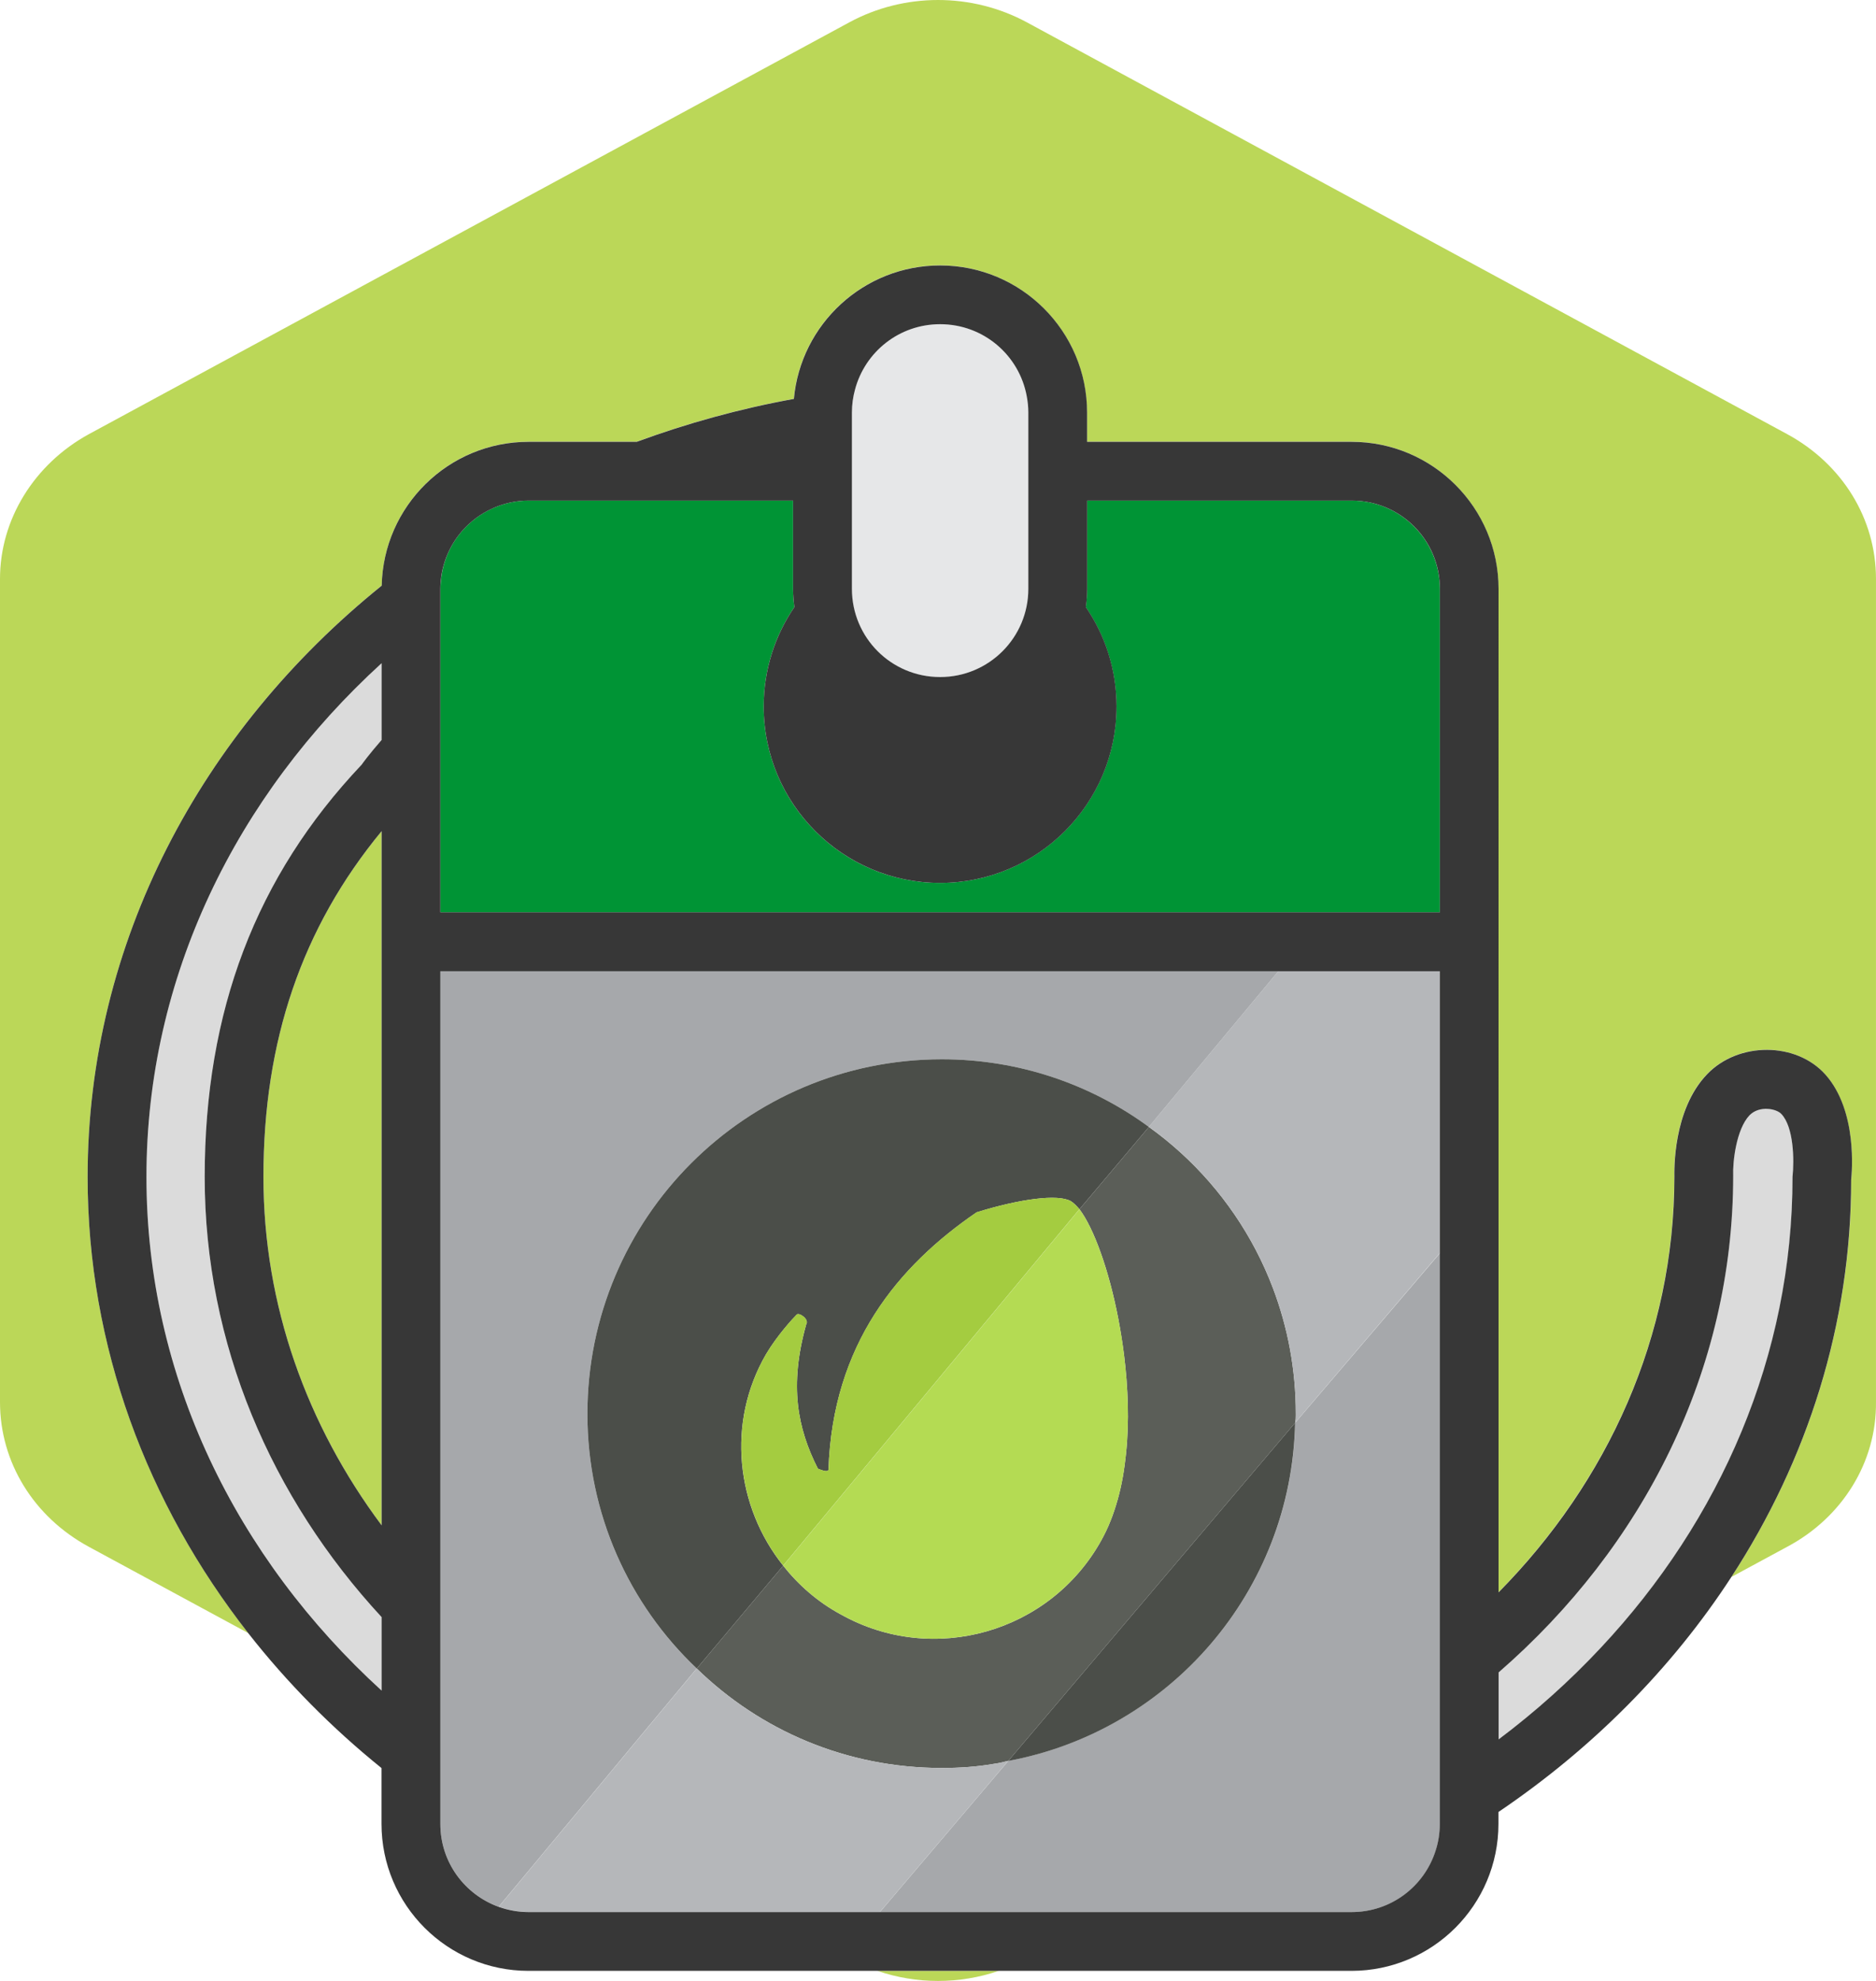 <?xml version="1.0" encoding="utf-8"?>
<!-- Generator: Adobe Illustrator 16.0.0, SVG Export Plug-In . SVG Version: 6.00 Build 0)  -->
<!DOCTYPE svg PUBLIC "-//W3C//DTD SVG 1.1//EN" "http://www.w3.org/Graphics/SVG/1.1/DTD/svg11.dtd">
<svg version="1.1" id="Слой_1" xmlns="http://www.w3.org/2000/svg" xmlns:xlink="http://www.w3.org/1999/xlink" x="0px" y="0px"
	 width="189.711px" height="200.253px" viewBox="0 0 189.711 200.253" enable-background="new 0 0 189.711 200.253"
	 xml:space="preserve">
<g>
	<defs>
		<rect id="SVGID_1_" width="189.711" height="200.253"/>
	</defs>
	<clipPath id="SVGID_2_">
		<use xlink:href="#SVGID_1_"  overflow="visible"/>
	</clipPath>
	<path clip-path="url(#SVGID_2_)" fill="#BBD758" d="M101,199.233H88.72C92.69,200.593,97.03,200.593,101,199.233 M113.1,133.373
		c0.221,1.16,0.41,2.37,0.57,3.6C113.52,135.743,113.32,134.543,113.1,133.373 M180.74,43.893l-76.87-41.62
		c-5.59-3.03-12.43-3.03-18.01,0L8.98,43.893C3.45,46.923,0,52.513,0,58.513v83.23c0,6.06,3.39,11.59,8.98,14.62l16.13,8.729
		c-10.23-13.06-16.25-28.979-16.25-46.13c0-23.71,11.5-45.06,29.74-59.77c0.17-8.06,6.75-14.54,14.85-14.54h10.93
		c5.08-1.87,10.39-3.34,15.89-4.34c0.69-7.56,7.05-13.49,14.79-13.49c8.2,0,14.86,6.66,14.86,14.86v2.97h26.75
		c8.2,0,14.86,6.66,14.86,14.86v101.45c11.05-11.22,17.779-25.91,17.779-42c0-0.59-0.18-6.78,3.33-10.4
		c3.15-3.27,8.98-3.27,11.95,0.061c3.271,3.689,2.68,9.93,2.62,10.64c0,14.601-4.42,28.33-12.12,40.15l5.641-3.05
		c5.59-2.971,9.039-8.561,8.979-14.62v-83.23C189.71,52.453,186.32,46.923,180.74,43.893z M38.59,154.193v-70.17
		c-8.06,9.77-11.95,21.18-11.95,34.95C26.64,131.983,31.05,144.093,38.59,154.193 M131.03,142.933c0-1.68-0.12-3.33-0.34-4.949
		C130.92,139.603,131.03,141.253,131.03,142.933 M130.7,137.983c-0.22-1.62-0.55-3.2-0.99-4.74
		C130.14,134.783,130.47,136.363,130.7,137.983"/>
	<path clip-path="url(#SVGID_2_)" fill="#DBDBDB" d="M180.14,112.613c-0.479-0.54-2.199-0.891-3.21,0.12
		c-1.37,1.43-1.72,4.76-1.66,6.119c0,19.71-9.109,37.511-23.72,50.21v6.771c3.74-2.811,7.21-5.91,10.351-9.26
		c12.09-12.9,19.38-29.5,19.38-47.59C181.45,117.253,181.39,113.923,180.14,112.613z M14.81,118.973
		c0,20.19,9.08,38.521,23.78,51.931v-7.431c-11.17-12.069-17.89-27.59-17.89-44.5c0-16.76,5.17-30.38,15.87-41.67
		c0.1-0.15,0.78-1.08,2.02-2.5v-7.76C23.89,80.453,14.81,98.783,14.81,118.973"/>
	<path clip-path="url(#SVGID_2_)" fill="#A6A8AB" d="M59.4,142.933c0-19.8,16.05-35.85,35.85-35.85c7.85,0,15.1,2.56,20.93,6.84
		l13.101-15.75H44.53v86.2c0,3.87,2.46,7.149,5.9,8.38l3.41-4.1l1.92-2.311l1.98-2.38l0.69-0.83l2.54-3.06l1.96-2.36l1.96-2.36
		l5.56-6.68C63.62,162.193,59.4,153.043,59.4,142.933z M130.98,143.823c-0.36,17.06-12.721,31.149-29.011,34.18l-3.939,4.64
		l-2.48,2.92l-2.45,2.881l-3.77,4.439l-0.35,0.41h47.71c3.979,0,7.34-2.6,8.489-6.19c0.271-0.859,0.431-1.77,0.431-2.729v-57.69
		L130.98,143.823z"/>
	<path clip-path="url(#SVGID_2_)" fill="#009435" d="M136.68,50.603h-26.75v8.92c0,0.63-0.05,1.24-0.13,1.85
		c1.95,2.86,3.101,6.32,3.101,10.04c0,9.85-7.99,17.84-17.841,17.84c-9.85,0-17.83-7.99-17.83-17.84c0-3.73,1.15-7.18,3.1-10.04
		c-0.08-0.61-0.13-1.22-0.13-1.85v-8.92H53.45c-1.05,0-2.05,0.19-2.98,0.52c-1.12,0.4-2.13,1.01-2.99,1.79
		c-1.52,1.37-2.56,3.26-2.85,5.4c-0.05,0.4-0.09,0.8-0.09,1.22v32.7h101.07v-32.7C145.6,54.593,141.62,50.603,136.68,50.603"/>
	<path clip-path="url(#SVGID_2_)" fill="#E6E7E8" d="M103.83,40.053c-0.771-4.15-4.39-7.28-8.76-7.28c-4.14,0-7.6,2.81-8.61,6.62
		c-0.19,0.73-0.31,1.5-0.31,2.3v17.84c0,4.93,3.98,8.92,8.92,8.92c4.939,0,8.92-3.98,8.92-8.92v-17.84
		C103.99,41.133,103.93,40.583,103.83,40.053"/>
	<path clip-path="url(#SVGID_2_)" fill="#4B4E49" d="M108.27,121.413c0.301,0.18,0.591,0.479,0.891,0.83l7.02-8.32
		c-5.83-4.28-13.08-6.84-20.93-6.84c-19.8,0-35.85,16.05-35.85,35.85c0,10.11,4.22,19.261,11.06,25.74l8.74-10.4
		c-4.76-5.949-5.77-14.449-1.72-21.399c1.13-1.9,2.73-3.63,3.09-3.98c0.24-0.239,1.31,0.48,0.95,1.011
		c-1.72,6.18-0.89,10.46,1.19,14.569c0.18,0.061,0.95,0.42,1.07,0.12c0.42-12.72,7.07-20.63,14.98-26.04
		C103.21,121.173,106.96,120.703,108.27,121.413 M101.96,178.013c16.29-3.029,28.65-17.12,29.01-34.18L101.96,178.013z"/>
	<path clip-path="url(#SVGID_2_)" fill="#A4CC40" d="M108.27,121.413c-1.31-0.71-5.05-0.24-9.51,1.13
		c-7.91,5.41-14.57,13.32-14.98,26.04c-0.12,0.3-0.89-0.061-1.07-0.12c-2.08-4.1-2.91-8.38-1.19-14.57
		c0.36-0.54-0.71-1.25-0.95-1.01c-0.36,0.36-1.96,2.08-3.09,3.98c-4.04,6.96-3.03,15.46,1.72,21.399l29.96-36.029
		C108.86,121.893,108.56,121.593,108.27,121.413"/>
	<path clip-path="url(#SVGID_2_)" fill="#5B5E58" d="M100.54,178.303c0.479-0.06,0.95-0.18,1.43-0.3l29.011-34.18l0.05-0.36
		l0.01-0.36v-0.18c0-4.479-0.82-8.77-2.32-12.72c-0.5-1.32-1.08-2.601-1.72-3.83c-2.59-4.95-6.3-9.21-10.82-12.45l-7.02,8.32
		c1.42,1.859,2.979,6.09,3.939,11.13c0.221,1.16,0.41,2.37,0.57,3.6c0.1,0.82,0.18,1.65,0.25,2.48c0.061,0.83,0.11,1.67,0.13,2.51
		c0.021,0.84,0.021,1.68-0.01,2.51s-0.08,1.65-0.17,2.471c-0.09,0.819-0.19,1.609-0.33,2.39s-0.31,1.54-0.521,2.28
		c-0.21,0.739-0.439,1.449-0.72,2.14c-0.27,0.69-0.59,1.34-0.93,1.96c-5.17,9.33-17,12.72-26.34,7.49
		c-2.32-1.25-4.28-2.97-5.83-4.931l-8.74,10.4c6.42,6.24,15.1,10.05,24.79,10.05C97.03,178.723,98.81,178.603,100.54,178.303z
		 M101.96,178.013l29.021-34.189L101.96,178.013z M100.54,178.303c0.479-0.06,0.95-0.18,1.43-0.3
		C101.49,178.123,101.01,178.243,100.54,178.303"/>
	<path clip-path="url(#SVGID_2_)" fill="#B4DB53" d="M113.92,139.453c-0.06-0.83-0.15-1.66-0.25-2.48
		c-0.15-1.229-0.34-2.43-0.57-3.6c-0.97-5.04-2.52-9.271-3.939-11.13L79.2,158.272c1.55,1.961,3.51,3.69,5.83,4.931
		c9.331,5.229,21.161,1.84,26.34-7.49c0.35-0.62,0.66-1.28,0.93-1.96c0.271-0.69,0.51-1.4,0.72-2.14
		c0.211-0.74,0.381-1.5,0.521-2.28s0.25-1.58,0.33-2.39c0.08-0.811,0.14-1.641,0.17-2.471s0.03-1.67,0.01-2.51
		C114.02,141.133,113.98,140.293,113.92,139.453"/>
	<path clip-path="url(#SVGID_2_)" fill="#B5B7BA" d="M95.25,178.723c-9.69,0-18.37-3.8-24.79-10.05l-5.56,6.68l-1.96,2.36
		l-1.96,2.36l-2.54,3.06l-0.69,0.83l-1.98,2.38l-1.92,2.311l-3.41,4.1c0.94,0.34,1.96,0.53,3.02,0.53h35.52l0.35-0.41l3.77-4.44
		l2.45-2.88l2.48-2.92l3.939-4.64c-0.479,0.12-0.95,0.24-1.43,0.3C98.81,178.603,97.03,178.723,95.25,178.723z M129.28,98.163
		l-13.101,15.75c4.521,3.24,8.23,7.51,10.82,12.45c0.65,1.239,1.22,2.52,1.72,3.83c1.5,3.949,2.32,8.239,2.32,12.72v0.18l-0.01,0.36
		l-0.05,0.359l14.619-17.14v-28.51H129.28z"/>
	<path clip-path="url(#SVGID_2_)" fill="#373737" d="M184.6,108.633c-2.97-3.33-8.8-3.33-11.949-0.06
		c-3.511,3.63-3.33,9.81-3.33,10.399c0,16.09-6.721,30.79-17.78,42V59.523c0-8.2-6.66-14.86-14.86-14.86h-26.75v-2.97
		c0-8.2-6.66-14.86-14.859-14.86c-7.74,0-14.1,5.93-14.791,13.49c-5.5,1-10.81,2.47-15.89,4.34H53.45c-8.1,0-14.68,6.49-14.85,14.54
		c-18.24,14.71-29.74,36.06-29.74,59.77c0,17.15,6.02,33.07,16.25,46.13c3.91,4.99,8.43,9.561,13.47,13.631v5.64
		c0,8.2,6.66,14.86,14.86,14.86h83.23c8.2,0,14.86-6.66,14.86-14.86v-1.2c9.5-6.42,17.529-14.5,23.55-23.75
		c7.7-11.82,12.12-25.55,12.12-40.15C187.27,118.563,187.87,112.313,184.6,108.633 M151.55,175.833v-6.771
		c14.61-12.689,23.72-30.5,23.72-50.21c-0.06-1.369,0.301-4.699,1.66-6.119c1.011-1.011,2.73-0.65,3.21-0.12
		c1.25,1.31,1.311,4.64,1.13,6.359c0,18.09-7.289,34.69-19.38,47.59C158.75,169.923,155.29,173.022,151.55,175.833z M145.6,184.373
		c0,0.95-0.149,1.87-0.43,2.729c-1.15,3.601-4.51,6.19-8.49,6.19H53.45c-1.06,0-2.07-0.19-3.02-0.53c-3.44-1.24-5.9-4.51-5.9-8.38
		v-86.2H145.6V184.373z M38.59,67.043v7.76c-1.24,1.42-1.92,2.35-2.02,2.5c-10.7,11.3-15.87,24.91-15.87,41.67
		c0,16.91,6.73,32.431,17.89,44.5v7.431c-14.7-13.41-23.78-31.74-23.78-51.931C14.81,98.783,23.89,80.453,38.59,67.043
		 M47.48,52.913c0.86-0.78,1.88-1.39,2.99-1.79c0.93-0.33,1.93-0.52,2.98-0.52H80.2v8.92c0,0.63,0.05,1.24,0.13,1.85
		c-1.95,2.86-3.1,6.32-3.1,10.04c0,9.85,7.99,17.84,17.84,17.84c9.85,0,17.84-7.99,17.84-17.84c0-3.73-1.15-7.18-3.101-10.04
		c0.08-0.61,0.131-1.22,0.131-1.85v-8.92h26.75c4.93,0,8.92,3.98,8.92,8.92v32.7H44.53v-32.7c0-0.41,0.04-0.82,0.09-1.22
		C44.92,56.173,45.96,54.283,47.48,52.913 M86.15,41.693c0-0.8,0.11-1.56,0.31-2.3c1.01-3.82,4.47-6.62,8.61-6.62
		c4.38,0,8,3.13,8.76,7.28c0.1,0.53,0.16,1.08,0.16,1.63v17.84c0,4.93-3.98,8.92-8.92,8.92c-4.94,0-8.92-3.98-8.92-8.92V41.693
		 M38.59,154.193c-7.54-10.101-11.95-22.21-11.95-35.221c0-13.77,3.89-25.18,11.95-34.95V154.193z"/>
</g>
</svg>
